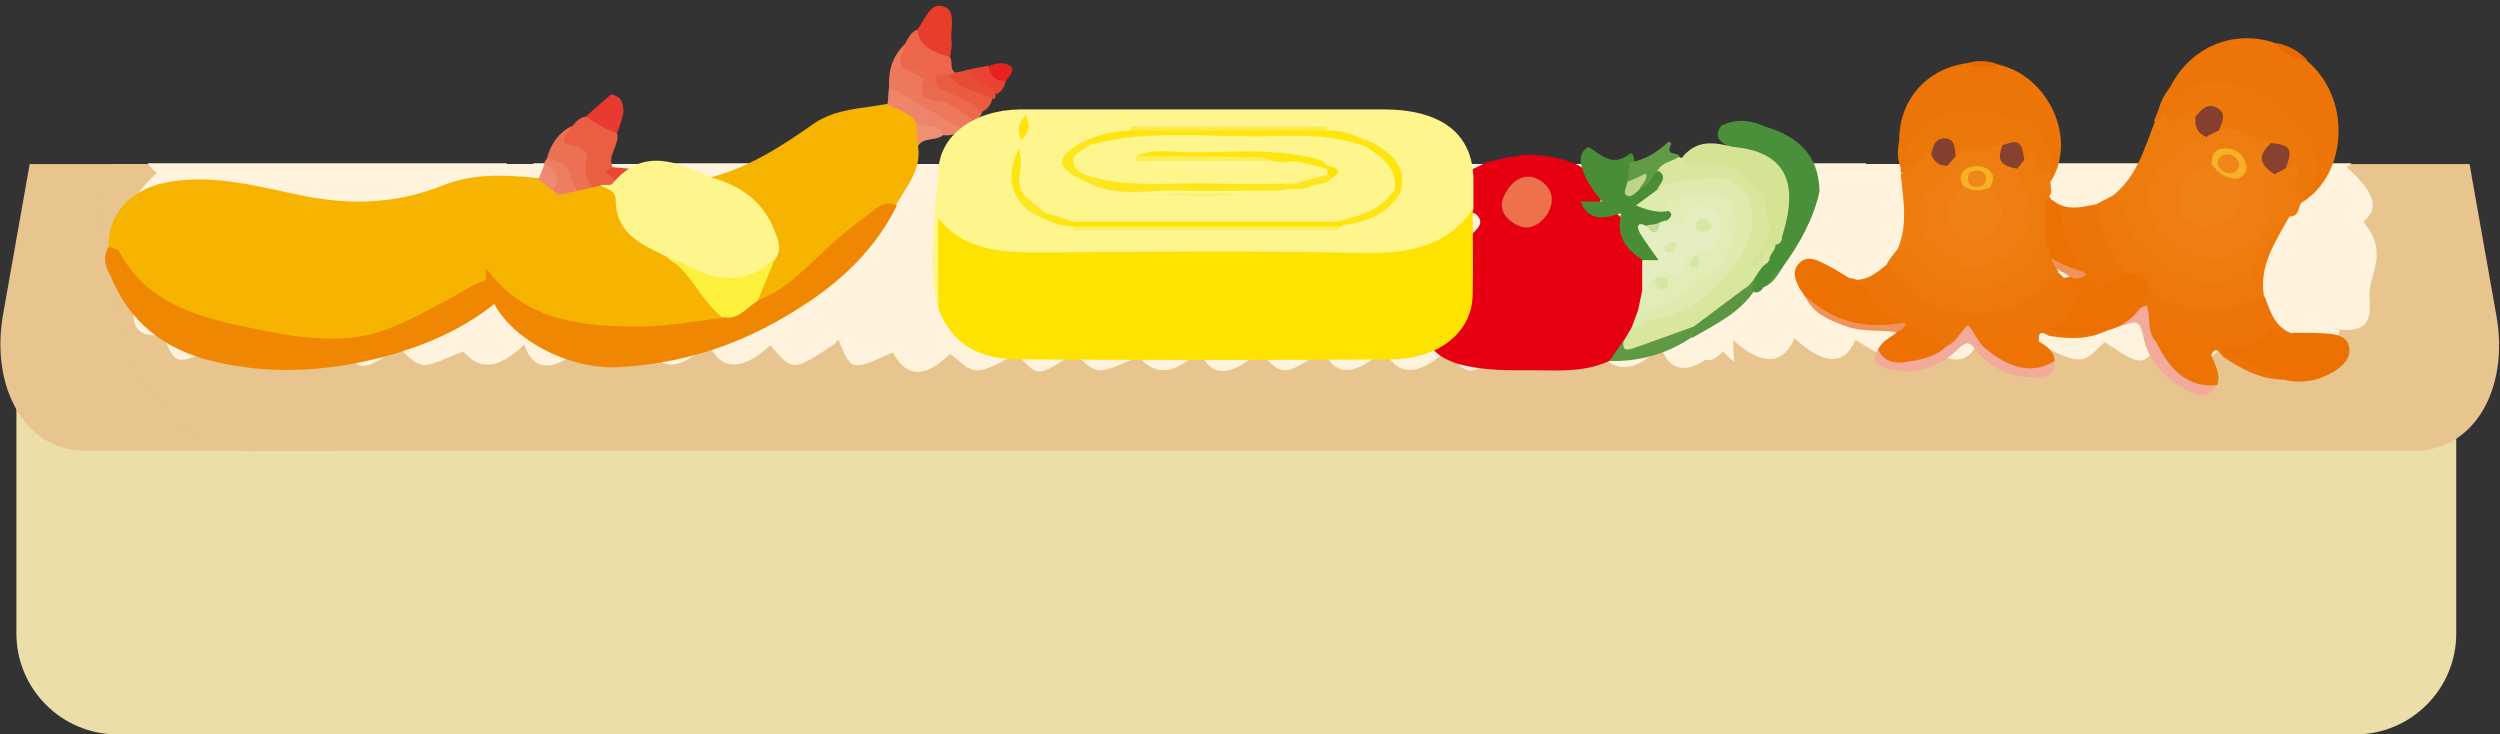 <?xml version="1.0" encoding="utf-8"?>
<!-- Generator: Adobe Illustrator 22.1.0, SVG Export Plug-In . SVG Version: 6.00 Build 0)  -->
<svg version="1.1" id="圖層_1" xmlns="http://www.w3.org/2000/svg" xmlns:xlink="http://www.w3.org/1999/xlink" x="0px" y="0px"
	 viewBox="0 0 320 94" style="enable-background:new 0 0 320 94;" xml:space="preserve">
<rect x="0" y="0" width="320" height="94" fill="#333333" stroke="none"/>
<style type="text/css">
	.st0{fill:#ECDEA8;}
	.st1{fill:#E8C48F;}
	.st2{fill:#FFF3DE;}
	.st3{fill:#E83A31;}
	.st4{fill:#F6B400;}
	.st5{fill:#F08702;}
	.st6{fill:#EA5E41;}
	.st7{fill:#EC7053;}
	.st8{fill:#EE7E61;}
	.st9{fill:#E94633;}
	.st10{fill:#EF8A70;}
	.st11{fill:#E72320;}
	.st12{fill:#ED7507;}
	.st13{fill:#EE7B0E;}
	.st14{fill:#ED780B;}
	.st15{fill:#EC7102;}
	.st16{fill:#F3AA9B;}
	.st17{fill:#ED7305;}
	.st18{fill:#ED7203;}
	.st19{fill:#F0925C;}
	.st20{fill:#EC6901;}
	.st21{fill:#ED780A;}
	.st22{fill:#EE7E11;}
	.st23{fill:#87412E;}
	.st24{fill:#863F2E;}
	.st25{fill:#EF8116;}
	.st26{fill:#F6B127;}
	.st27{fill:#EF8718;}
	.st28{fill:#F6B401;}
	.st29{fill:#FEF58D;}
	.st30{fill:#ED785B;}
	.st31{fill:#E83D2B;}
	.st32{fill:#EE8469;}
	.st33{fill:#EB664A;}
	.st34{fill:#EB6A4D;}
	.st35{fill:#EA5C40;}
	.st36{fill:#E84C32;}
	.st37{fill:#E84333;}
	.st38{fill:#EF9075;}
	.st39{fill:#E72020;}
	.st40{fill:#FDF13E;}
	.st41{fill:#5B9742;}
	.st42{fill:#609843;}
	.st43{fill:#E60012;}
	.st44{fill:#4A8F39;}
	.st45{fill:#DEEAAE;}
	.st46{fill:#4A8D37;}
	.st47{fill:#E2ECB7;}
	.st48{fill:#E5EEC0;}
	.st49{fill:#ED724C;}
	.st50{fill:#D9E69E;}
	.st51{fill:#D5E494;}
	.st52{fill:#D8E69E;}
	.st53{fill:#629B46;}
	.st54{fill:#BDD588;}
	.st55{fill:#C7DB9A;}
	.st56{fill:#D6E5A2;}
	.st57{fill:#D6E5A1;}
	.st58{fill:#D9E7A5;}
	.st59{fill:#DAE7A9;}
	.st60{fill:#FEE301;}
	.st61{fill:#FDE61C;}
	.st62{fill:#FEE50D;}
	.st63{fill:#FEF695;}
	.st64{fill:#FEEF61;}
	.st65{fill:#FEE50E;}
	.st66{fill:#FEF590;}
	.st67{fill:#FEF592;}
	.st68{fill:#FEEC45;}
	.st69{fill:#FEEE54;}
	.st70{fill:#FEE410;}
	.st71{fill:#FDE513;}
	.st72{fill:#FDE50D;}
	.st73{fill:#FDE30A;}
	.st74{fill:#FDE414;}
	.st75{fill:#FDE725;}
	.st76{fill:#FEE51C;}
	.st77{fill:#FDE200;}
</style>
<g>
	<path class="st0" d="M301.5,94H15C7.9,94,2.1,88.2,2.1,81.1v-31C2.1,43,7.9,37.3,15,37.3h286.6c7.1,0,12.8,5.8,12.8,12.8v31
		C314.4,88.2,308.6,94,301.5,94z"/>
	<g>
		<path class="st1" d="M44.5,21H3.8L0.4,40.2c-1.7,9.6,3,17.5,10.4,17.5h32.4C42.7,45.5,43.4,33.1,44.5,21z"/>
		<path class="st1" d="M316.1,21H14.5c-0.6,1.4-1.3,2.6-2.1,3.8l2.8,15.4c1.7,9.6,9.2,17.5,16.7,17.5h277.2
			c7.5,0,12.2-7.9,10.4-17.5L316.1,21z"/>
	</g>
</g>
<path class="st2" d="M106.5,26.9c0-2,0.2-4,0.9-6H82.5c-0.8,1-1.9,1.7-3.2,2c-1,0.3-2.2-0.7-2.7-1.5c-0.1-0.2-0.2-0.4-0.2-0.5h-8.1
	c-1.4,2-2.8,4.1-4.2,6.1c-1.6,2.3-3,3-4.1,0.9c1.6-2.3,3.3-4.7,4.9-7H18.9c0.3,0.4,0.7,0.9,1.2,1.2c-2.6,2.5-4.5,4.8-2.4,6.7
	c0.1,0.1,0.2,0.3,0.2,0.4c-3.3,4.1-0.5,6.4-0.8,9.6c-0.3,3.5,0.7,4.3,3.8,4.1c0.2-0.1,0.4-0.3,0.6-0.4l-0.6,0.5
	c1.6,3.8,1.6,3.8,6.9,1.4c1.3,2.5,3.4,4,7.3,0.2c1.2,0.8,2.1,2.1,3.5,2.1c1.4,0,3.4-1.3,5.1-2.1c2.6,3,2.6,3,7.3-0.1
	c1,0.8,1.8,2,3.2,2.2c1.2,0.1,3.1-1,5.1-1.7c1.6,1.8,3.8,3,7.8-0.9c1.2,3.6,3.9,3.5,7.6,0.2c3,3.2,3,3.2,8.2-0.1
	c1.3,2.8,3.5,3.8,7.8-0.2c1.4,3.2,4,3.8,7.9,0.2c2.9,3.4,2.9,3.4,8.4-0.3c0-2.7,0-5.4,0-8.2C106.9,32.8,106.5,29.9,106.5,26.9z
	 M43.6,32.7c-2.8-1-5.3-2.2-7.8-3.6c-0.5-0.3-0.3-1.4-0.4-2.1c0.9-0.3,2.2-1,2.7-0.8c3.1,1.2,6,2.7,10,4.5
	C45.8,31.9,44.2,32.9,43.6,32.7z M52.7,32.6c-1,0.1-2-2-1.6-3.2c0.4-1,2.9-2.8,4.1-3c1.2-0.2,1.9,1.4,3.6,2.7
	C56.1,30.8,54.2,32.4,52.7,32.6z M81.3,37.3c-3.5-1.6-6.8-3.1-10.2-4.6c0.1-0.4,0.2-0.8,0.3-1.1c1.2-0.4,2.8-1.3,3.7-1.1
	c2.6,0.7,5,1.7,7.3,2.7C84.4,34.1,83.5,35.5,81.3,37.3z M85.6,29c-1.1-0.2-2.1-2.1-1.6-3.1c0.5-1.1,3.3-3,4.2-2.9
	c1.3,0.2,1.8,1.9,3.2,3.6C88.7,27.7,86.7,29.2,85.6,29z"/>
<path class="st2" d="M193,27.5c0-2.2,0.3-4.4,1.1-6.5h-24.7c-0.7,1.3-2,2.2-3.6,2.6c-1,0.3-2.2-0.7-2.7-1.5
	c-0.2-0.4-0.3-0.8-0.2-1.1h-7.7c-1.5,2.2-3.1,4.5-4.6,6.7c-1.6,2.3-3,3-4.1,0.9c1.8-2.5,3.5-5.1,5.3-7.6h-46.6
	c0.2,0.7,0.7,1.3,1.4,1.8c-2.6,2.5-4.5,4.8-2.4,6.7c0.1,0.1,0.2,0.3,0.2,0.4c-3.3,4.1-0.5,6.4-0.8,9.6c-0.3,3.5,0.7,4.3,3.8,4.1
	c0.2-0.1,0.4-0.3,0.6-0.4c-0.2,0.2-0.4,0.3-0.6,0.5c1.6,3.8,1.6,3.8,6.9,1.4c1.3,2.5,3.4,4,7.3,0.2c1.2,0.8,2.1,2.1,3.5,2.1
	c1.4,0,3.4-1.3,5.1-2.1c2.6,3,2.6,3,7.3-0.1c1,0.8,1.8,2,3.2,2.2c1.2,0.1,3.1-1,5.1-1.7c1.6,1.8,3.8,3,7.8-0.9
	c1.2,3.6,3.9,3.5,7.6,0.2c3,3.2,3,3.2,8.2-0.1c1.3,2.8,3.5,3.8,7.8-0.2c1.4,3.2,4,3.8,7.9,0.2c2.9,3.4,2.9,3.4,8.4-0.3
	c0-2.7,0-5.4,0-8.2C193.5,33.4,193.1,30.5,193,27.5z M130.2,33.3c-2.8-1-5.3-2.2-7.8-3.6c-0.5-0.3-0.3-1.4-0.4-2.1
	c0.9-0.3,2.2-1,2.7-0.8c3.1,1.2,6,2.7,10,4.5C132.3,32.5,130.8,33.5,130.2,33.3z M139.3,33.1c-1,0.1-2-2-1.6-3.2
	c0.4-1,2.9-2.8,4.1-3c1.2-0.2,1.9,1.4,3.6,2.7C142.6,31.4,140.7,33,139.3,33.1z M167.8,37.9c-3.5-1.6-6.8-3.1-10.2-4.6
	c0.1-0.4,0.2-0.8,0.3-1.1c1.2-0.4,2.8-1.3,3.7-1.1c2.6,0.7,5,1.7,7.3,2.7C171,34.7,170.1,36.1,167.8,37.9z M172.2,29.6
	c-1.1-0.2-2.1-2.1-1.6-3.1c0.5-1.1,3.3-3,4.2-2.9c1.3,0.2,1.8,1.9,3.2,3.6C175.2,28.3,173.2,29.8,172.2,29.6z"/>
<path class="st2" d="M302.6,28.5c-0.1-0.1,0.1-0.3,0.2-0.4c2.1-1.9,0.3-4.2-2.4-6.7c0.2-0.2,0.4-0.3,0.6-0.5h-44.8
	c1.5,2.1,2.9,4.2,4.4,6.3c-1.1,2.2-2.5,1.4-4.1-0.9c-1.3-1.8-2.5-3.6-3.7-5.4h-8.9c-0.5,0.8-1.6,1.6-2.6,1.3c-1-0.2-1.8-0.7-2.5-1.3
	h-25.4c0.5,1.7,0.7,3.5,0.7,5.2c0,3-0.5,5.9-0.7,8.9c0,2.7,0,5.4,0,8.2c5.5,3.8,5.5,3.8,8.4,0.3c4,3.6,6.5,3,7.9-0.2
	c4.4,4,6.6,3,7.8,0.2c5.2,3.2,5.2,3.2,8.2,0.1c3.7,3.2,6.4,3.3,7.6-0.2c3.9,3.9,6.1,2.6,7.8,0.9c2,0.7,3.8,1.8,5.1,1.7
	c1.4-0.1,2.2-1.4,3.2-2.2c4.7,3.1,4.7,3.1,7.3,0.1c1.8,0.8,3.7,2.1,5.1,2.1c1.4,0,2.2-1.3,3.5-2.1c4,3.8,6,2.3,7.3-0.2
	c5.4,2.5,5.4,2.5,6.9-1.4l-0.6-0.5c0.2,0.1,0.4,0.3,0.6,0.4c3.1,0.2,4.1-0.7,3.8-4.1C303.1,35,305.9,32.6,302.6,28.5z M234.9,28.2
	c-1,0.2-3-1.2-5.8-2.5c1.4-1.7,1.9-3.4,3.2-3.6c0.9-0.1,3.7,1.8,4.2,2.9C237,26.2,236,28,234.9,28.2z M239.3,36.5
	c-2.2-1.7-3.1-3.2-1.1-4.1c2.3-1.1,4.7-2.1,7.3-2.7c0.9-0.2,2.4,0.7,3.7,1.1c0.1,0.4,0.2,0.8,0.3,1.1
	C246.1,33.5,242.8,35,239.3,36.5z M267.8,31.8c-1.4-0.1-3.3-1.8-6.1-3.4c1.6-1.4,2.4-2.9,3.6-2.7c1.2,0.2,3.8,2,4.1,3
	C269.8,29.8,268.8,31.9,267.8,31.8z M284.7,28.4c-2.5,1.3-5,2.6-7.8,3.6c-0.6,0.2-2.1-0.9-4.5-1.9c4.1-1.9,7-3.3,10-4.5
	c0.5-0.2,1.8,0.5,2.7,0.8C285,27.1,285.2,28.2,284.7,28.4z"/>
<path class="st2" d="M221.9,21.6c-0.1-0.2-0.2-0.5-0.2-0.7h-8c-1.4,2.1-2.9,4.2-4.3,6.3c-1.6,2.3-3,3-4.1,0.9c1.7-2.4,3.3-4.8,5-7.1
	h-20c-0.4,2.7-0.8,5.3-1.2,8c1.3,0.6,2.8,1.3,4.4,2.1c-2.4,1-3.9,2.1-4.5,1.9c-0.1,0-0.3-0.1-0.4-0.2c-0.6,4.4-1.3,8.9-1.9,13.3
	c0.8-0.4,1.7-0.9,2.5-1.2c2.6,3,2.6,3,7.3-0.1c1,0.8,1.8,2,3.2,2.2c1.2,0.1,3.1-1,5.1-1.7c1.6,1.8,3.8,3,7.8-0.9
	c1.2,3.6,3.9,3.5,7.6,0.2c0.7,0.8,1.3,1.4,1.8,1.7c-0.4-3.7,0.1-7,1.2-10.4c-2.2-1-4.4-2-6.6-3c0.1-0.4,0.2-0.8,0.3-1.1
	c1.2-0.4,2.8-1.3,3.7-1.1c1.3,0.3,2.6,0.8,3.9,1.3c0.3-1,0.8-2.2,0.9-2.7c0.1-0.6,0.3-1.3,0.4-1.9c0.1-1.5,0.3-3.1,0.4-4.6
	c-0.4,0.2-0.9,0.4-1.3,0.5C223.5,23.4,222.3,22.5,221.9,21.6z M198,32.7c-1,0.1-2-2-1.6-3.2c0.4-1,2.9-2.8,4.1-3
	c1.2-0.2,1.9,1.4,3.6,2.7C201.4,30.9,199.4,32.6,198,32.7z"/>
<path class="st2" d="M35.4,21v7.3c0,5.2,4.2,9.4,9.4,9.4h231c5.2,0,9.4-4.2,9.4-9.4V21H35.4z"/>
<g>
	<g>
		<path class="st3" d="M79,17c-2.5,1.3-3.1-0.6-3.9-2.2c1-0.9,2.1-1.8,3.1-2.7c1.4,0.2,1.6,1.2,1.6,2.3C79.6,15.3,79.3,16.2,79,17z"
			/>
		<g>
			<path class="st4" d="M71.3,29.1c-0.3,3.1-2.8,4.7-4.6,6.6c-4.9,1.1-9.3,3.6-13.6,6c-3.8,2.2-8,2.8-12.1,2.5
				c-7.5-0.5-14.9-2-21.5-5.9c-2.7-1.6-4.2-4.2-5.6-6.8c-0.1-4,2.7-7,6.7-8c6.2-1.4,12.1,0.3,17.9,1.5c6.3,1.3,12.2,1.1,18-1.2
				c4.2-1.7,8.3-1.4,12.5-1c0.8-0.2,1.4,0.1,2,0.6c0.3,0.2,0.5,0.5,0.8,0.8C72.9,26,72.4,27.6,71.3,29.1z"/>
			<path class="st5" d="M13.9,31.6c0.4,0.2,1.1,0.2,1.3,0.5c3.7,7,10.6,8.6,17.5,10c3.7,0.8,7.4,1.4,11.3,1.2
				c4.7-0.2,8.5-2.4,12.5-4.5c3.2-1.6,6.2-4.3,10.3-3.2c-4.8,5.3-11,8.3-17.8,10.1c-7.3,1.9-14.6,2.3-21.9,0.5
				c-6.1-1.5-10.6-5-13-11C13.5,34.2,13.1,32.9,13.9,31.6z"/>
			<path class="st6" d="M82.2,25.9c-0.5,0.7-1,1.2-1.9,1.3c-3.1-0.8-5.9-2.1-6.2-5.8C74,20.6,73.6,20,73,19.7
				c-2.9-1.4-1-2.4,0.2-3.5c0.5-0.6,1-1.2,1.9-1.3c1.1,1,2.5,1.6,3.9,2.2c0.3,1.5-1.3,2.8-0.6,4.3C79.2,23.2,82.2,23.3,82.2,25.9z"
				/>
			<path class="st7" d="M73.2,16.1c-0.5,1-2.3,2.3,0.6,2.6c0.5,0.1,1.5,1.1,1.4,1.4c-1.3,4.5,3.2,4.8,5,7.1c-0.5,0.7-1.2,0.9-2,1.1
				c-4.1-1.3-5.7-5.1-8.2-8C70.5,18.4,71.5,17,73.2,16.1z"/>
			<path class="st8" d="M70.1,20.3c1.4,0.3,2.6,0.6,3,2.5c0.6,2.7,4.1,3,5.2,5.5c-0.6,0.4-1.2,0.6-1.9,0.4c-2-0.9-3.4-2.6-5.1-3.9
				c-0.2-0.2-0.4-0.3-0.6-0.5c0-1.2-0.9-2.2-1-3.4C69.7,20.6,69.9,20.4,70.1,20.3z"/>
			<path class="st9" d="M82.2,25.9c-1.4-1.1-2.7-2.3-4.1-3.4c-1-0.7,0-0.8,0.3-1.1c1.4,0.1,2.9,0.3,4.3,0.4c0.6,0.8,1.8,1,1.8,2.2
				C83.9,24.9,83.2,25.5,82.2,25.9z"/>
			<path class="st10" d="M71.3,24.7c2.4,0.3,3.9,1.9,5.1,3.9c-1.6,0.8-3.5-0.7-5.1,0.5C71.6,27.7,72.1,26.2,71.3,24.7z"/>
			<path class="st10" d="M69.7,20.9c1.2,0.9,2.5,1.7,1,3.4c-0.6-0.4-1.2-0.9-1.8-1.3C69.2,22.3,69.5,21.6,69.7,20.9z"/>
			<path class="st11" d="M84.5,24c-0.7-0.7-1.8-1-1.8-2.2c1.1,0,2.5-0.5,3.2,0.5C86.3,23.1,85,23.5,84.5,24z"/>
		</g>
	</g>
	<g>
		<path class="st12" d="M292.4,48.6c-3,0-5.4-1.3-7.8-2.9c-0.3-0.2-1-1.8-1.6-0.1c-1.4,0.1-1-1.8-2.3-2c-1.7-0.3-3.3-0.8-4.8,0.3
			c-1.5-0.9-1.1-2.5-1.4-3.9c-1.3,0-2.4,1.4-3.9,0.8c-1.9-1.3-2-3.9-3.8-5.3c-0.2-0.2-0.3-0.3-0.4-0.5c-2.1-1.6-2.6-4.2-3-6.5
			c-0.2-1-1-1.9-0.7-2.9c1.8,1.5,3.8,0.9,5.8,0.5c0.6,0.2,0.7,0.8,0.8,1.4c1.8,8.6,9,13.2,18.6,10.8c0.7-0.2,1.3-0.7,2-0.3
			c0.7,1.9,1.3,3.9,3.5,4.7c-2.2,0.3-4,1.5-6,2.3c-1.4,0.6-2.4-0.1-3.4-0.8c2.1,1,4.3,2,6.4,2.9C291.2,47.5,292.1,47.6,292.4,48.6z"
			/>
		<path class="st12" d="M277.8,11.1c2.6-5.1,8.1-7.4,13.4-5.6c1.3,0.8,2.7,1.6,4.1,2.3c5.7,4.7,5.3,14.6-0.8,18.2
			c-0.2-0.5-0.1-1,0.1-1.5c0.8-1.5,1.7-2.9,0.8-4.7c-0.2-0.5-0.1-1.1,0.3-1.5c0.1-0.1,0.5-0.1,0.2-0.2c-2.2-1.1-3.7-3-5.7-4.5
			c-3.2-2.4-6.7-2.9-10.5-1.6c-1.4,0.5-1.7,1.8-2.4,2.8c-0.4,0.4-0.8,1.1-1.6,0.7c0.1-0.2,0.2-0.5,0.3-0.7
			C276.4,13.4,277.6,12.5,277.8,11.1z"/>
		<path class="st13" d="M295.3,24.6c-0.2,0.4-0.5,0.9-0.7,1.3c-0.5,0.6-0.2,1.8-1.5,1.8c-1.9,2.1-3.1,4.7-3.9,7.4
			c-0.2,0.6-0.4,0.9-0.8,1c-2.3,0.4-4.5,1.2-6.8,0.9c-5.1-0.8-8.1-4.1-9.9-8.7c-0.4-1.1-1-2.1-1.2-3.3c3.1-2.5,4-6.1,5.4-9.6
			c0.6,0,0.8-0.6,1.1-1c0.9,0.4,1.8,0.3,2.6-0.3c1-0.7,1.6-0.4,1.8,0.8c0.1,1,0.9,1.7,1,2.7c-0.5,1-1.6,1-2.4,1.3
			c-3.7,1.4-5.2,4.7-3.8,8.4c2.1,5.5,7.9,6.9,12.2,3.1c1.2-1,1.7-2.4,1.7-4.1c0-1.4-0.3-2.9,0.6-4.2c0.4-0.5,1.1-0.8,1.7-1.1
			c1.8-0.7,2.2-0.5,2.2,1.3C294.7,23.2,294.3,24.1,295.3,24.6z"/>
		<path class="st14" d="M270.5,25c1.1,0.8,1.4,1.9,1.7,3.3c1.2,5.2,7.3,8.8,12.6,7.8c0.6-0.1,1.3-0.2,1.8-0.4c0.6-0.3,2.9,1,1.5-1.4
			c2.5-1.6,2.4-5,4.9-6.5c-1.8,3.2-3.9,6.3-3.2,10.2c-4.4,1.8-8.7,2.2-13.1,0.2c-5.2-2.4-7.6-6.7-8.3-12.1
			C269.1,25.7,269.8,25.4,270.5,25z"/>
		<path class="st15" d="M262.6,25.6c1.8,1.1,1.1,3.1,1.7,4.6c0.6,1.7,1.2,3.3,2.5,4.7c-4.8-0.1-9.9-4.7-10.9-9.8
			c-0.1-0.4-0.2-0.8-0.2-1.2c0-1.4,0.1-2.9,1.5-3.4c1.5-0.6,2.5,0.7,3.3,1.8C261.2,23.3,261.9,24.5,262.6,25.6z"/>
		<path class="st15" d="M292.4,48.6c-3.1-1.3-6.2-2.6-8.9-4.8c2.7,1.7,4.9,0.5,6.9-1.3c1.1-1.1,2,0.6,3.1,0.1c1.5,0,3,0,4.5,0.1
			c1.2,0.1,2.5,0.4,2.7,1.8c0.2,1.3-0.7,2.2-1.7,2.9C296.9,48.7,294.7,49.2,292.4,48.6z"/>
		<path class="st16" d="M270.8,40.5c1.5,0.1,2.6-1,4-1.4c0.5,1.5,0,3.3,1.1,4.6c0.2,0.1,0.5,0.1,0.6,0.3c1.8,2.6,4,4.6,7.2,5.2
			c-0.8,1.5-1.7,1.8-3.5,0.9c-3-1.5-5.3-3.9-5.9-7.2c-0.4-1.9-0.9-1.8-2.4-1.3c-3.5,1.1-6.9,0.6-9.8-1.7c-1.1-0.9-2.2-2.2-0.2-3.4
			C263.8,40.3,267.6,39.8,270.8,40.5z"/>
		<path class="st17" d="M283.8,49.3c-3.4,0.3-5.8-1.4-7.8-5.5c0.8-0.4,0.9-2.3,2-1.4c1.4,1.1,4.1-0.6,4.4,2.3c0,0.3,0.4,0.6,0.7,0.9
			C283.5,46.7,284.3,47.9,283.8,49.3z"/>
		<path class="st18" d="M270.8,40.5c-2.3,0.7-4.6,0-6.7-0.8c-1.4-0.5-2.4-1.6-2.3-3.3c0.9-0.7,2.1-0.7,3.2-1c0.6-0.4,1.3-0.4,2-0.4
			C269.1,36.4,269.1,39,270.8,40.5z"/>
		<path class="st19" d="M267.1,35.1c-0.6,0.5-1.2,0.7-2,0.4c-1.9-1.3-4.2-2-5.9-3.8c-1.8-1.9-3.6-3.8-3.4-6.7
			c1.9,5.2,5.7,8.3,10.9,9.8C266.8,34.9,266.9,35,267.1,35.1z"/>
		<path class="st20" d="M295.4,7.8c-1.7-0.2-3.1-0.9-4.1-2.3C292.9,5.8,294.3,6.5,295.4,7.8z"/>
		<path class="st21" d="M277.8,11.1c0.2,1.5-1,2.5-1.6,3.7C276.3,13.3,277,12.2,277.8,11.1z"/>
		<path class="st21" d="M295.3,24.6c-1.8,0.1-1.6-1-1.2-2.1c0.2-0.6-0.1-1-0.2-1.5c-0.4,0.2-0.8,0.4-1.2,0.5
			c-0.2-1.3-0.3-2.8-2.2-2.8c-2.2-0.6-4.3-1.8-6.6-2c-0.1-0.3-0.1-0.6-0.1-0.9c0.1-1.6-0.5-2.1-1.9-1.1c-0.3,0.2-0.6,0.3-0.9,0.2
			c-0.1-0.9-0.3-0.8-1.1-0.4c-0.8,0.5-2.1,1.9-2.9-0.2c1.9-3.4,4.6-4,8.7-3.5c4.8,0.6,7,4.5,10.5,6.7
			C295.8,19.9,297.6,22.5,295.3,24.6z"/>
		<path class="st22" d="M284,16.7c1.6-0.7,3,0.1,4.4,0.8c0.8,0.4,1.6,0.6,2.4,0.9c-0.6,1.4-0.5,2.7,0.4,4c-0.7,1-0.6,2.1-0.5,3.2
			c0.1,4.7-3.8,8.2-8.6,7.5c-4.1-0.5-6.8-3.5-7.1-7.8c-0.2-2.6,2.2-6.8,6-7.2c0.5-0.1,1-0.4,1.5-0.6C282.6,16.5,283.2,16.5,284,16.7
			z"/>
		<path class="st23" d="M291.1,22.3c-2-1.4-2.1-2.4-0.4-4c2.5,0.3,2.8,0.7,1.9,3.2C292.2,21.8,291.7,22,291.1,22.3z"/>
		<path class="st24" d="M284,16.7c-0.5,0.3-1.1,0.5-1.6,0.8c-1.1-0.4-1.5-1.3-1.4-2.5c0.7-0.9,1.5-1.9,2.8-1.2
			C285.1,14.6,284.4,15.7,284,16.7z"/>
		<path class="st25" d="M286.4,22.9c0.8,2.4,0.8,4.5-2.1,5.6c-1.8,0.7-4.1,0.5-4.8-0.8c-1.1-2.2-0.4-5,1.5-5.9
			c0.6-0.3,1.3-0.5,2-0.8C284.3,21.4,285.5,22.1,286.4,22.9z"/>
		<path class="st26" d="M286.4,22.9c-1.4,0-2.5-0.7-3.3-1.9c0-1.1,0.3-1.9,1.5-2c1.2-0.1,2.2,0.4,2.7,1.5
			C287.9,21.7,287.4,22.4,286.4,22.9z"/>
		<path class="st27" d="M285.8,19.9c0.7,0.5,1.1,1.1,0.6,1.8c-0.4,0.6-1.1,0.6-1.7,0.3c-0.7-0.4-1.1-1-0.6-1.8
			C284.6,19.6,285.3,19.7,285.8,19.9z"/>
	</g>
	<g>
		<path class="st12" d="M269.7,42.3c-2.4,1.2-4.9,1.1-7.4,0.7c-0.3-0.1-1.5-1.1-1.3,0.6c-1.1,0.6-1.5-1-2.6-0.7
			c-1.4,0.5-2.9,0.7-3.7,2.2c-1.5-0.1-1.8-1.6-2.7-2.6c-1,0.6-1.4,2.1-2.8,2.2c-2-0.3-3.2-2.3-5.2-2.7c-0.2-0.1-0.4-0.1-0.6-0.2
			c-2.4-0.5-3.7-2.3-5-4c-0.5-0.7-1.5-1.1-1.7-2.1c2.1,0.5,3.5-0.8,4.9-1.9c0.6-0.1,0.9,0.4,1.2,0.8c4.8,6.2,12.5,7,19.2,1.3
			c0.5-0.4,0.8-1.1,1.5-1c1.3,1.3,2.6,2.6,4.7,2.4c-1.6,1.1-2.6,2.8-3.9,4.2c-0.9,1-1.9,0.9-3.1,0.7c2.1,0,4.2-0.1,6.3-0.2
			C268.3,41.8,269.1,41.5,269.7,42.3z"/>
		<path class="st12" d="M243.1,17.9c0-5.1,3.5-9.1,8.6-9.8c1.4,0.1,2.8,0.2,4.2,0.2c6.4,1.5,10,9.6,6.6,14.9
			c-0.4-0.3-0.5-0.8-0.5-1.2c0.1-1.5,0.2-3-1.2-4.1c-0.4-0.3-0.5-0.8-0.4-1.4c0-0.1,0.4-0.2,0-0.3c-2.2,0-4.2-1-6.3-1.4
			c-3.5-0.7-6.5,0.4-9,2.9c-0.9,0.9-0.6,2.1-0.8,3.2c-0.2,0.5-0.2,1.2-1,1.2c0-0.2,0-0.4,0-0.7C242.9,20.3,243.5,19.1,243.1,17.9z"
			/>
		<path class="st13" d="M262.5,21.8c0,0.5,0,0.9,0,1.4c-0.2,0.7,0.5,1.6-0.5,2.1c-0.7,2.5-0.7,5-0.2,7.5c0.1,0.5,0,0.8-0.3,1.1
			c-1.7,1.2-3.2,2.8-5.1,3.4c-4.4,1.4-8.1-0.1-11.3-3c-0.8-0.7-1.6-1.3-2.3-2.2c1.5-3.2,0.8-6.5,0.5-9.8c0.5-0.3,0.4-0.8,0.5-1.2
			c0.9,0,1.6-0.5,2-1.3c0.5-0.9,1.1-1,1.7-0.1c0.5,0.8,1.4,1,1.9,1.7c0,1-0.9,1.4-1.4,2c-2.4,2.6-2.3,5.9,0.3,8.3
			c3.8,3.6,9.1,2.4,11-2.4c0.5-1.3,0.4-2.6-0.3-3.9c-0.6-1.1-1.3-2.2-1.1-3.6c0.1-0.6,0.6-1.1,0.9-1.5c1.2-1.3,1.6-1.3,2.3,0.1
			C261.4,20.9,261.5,21.8,262.5,21.8z"/>
		<path class="st14" d="M242.8,32c1.2,0.2,1.9,1,2.7,2c3.1,3.7,9.3,4.2,13.2,1.3c0.4-0.3,1-0.6,1.3-1.1c0.3-0.5,2.7-0.3,0.7-1.7
			c1.4-2.2-0.1-5,1.3-7.2c-0.2,3.3-0.6,6.6,1.5,9.5c-2.8,3.2-6.1,5.3-10.5,5.4c-5.1,0.1-8.7-2.4-11.5-6.4
			C241.9,33.1,242.4,32.5,242.8,32z"/>
		<path class="st15" d="M236.7,35.6c1.9,0.1,2.1,2,3.1,3c1.2,1.1,2.3,2.2,3.8,2.8c-3.9,1.8-9.8,0.2-12.6-3.5
			c-0.2-0.3-0.4-0.6-0.6-0.9c-0.6-1.1-1.1-2.3-0.1-3.3c1-1.1,2.3-0.4,3.3,0.1C234.6,34.3,235.6,34.9,236.7,35.6z"/>
		<path class="st15" d="M269.7,42.3c-3,0.2-6,0.4-9.1-0.3c2.9,0.3,4.2-1.5,5-3.8c0.5-1.3,1.9-0.3,2.5-1.1c1.2-0.6,2.4-1.2,3.7-1.7
			c1-0.4,2.2-0.7,2.9,0.4c0.7,1,0.3,2.1-0.3,3C273.3,40.5,271.8,41.8,269.7,42.3z"/>
		<path class="st16" d="M249.2,44.3c1.2-0.5,1.7-1.8,2.7-2.7c1,1,1.3,2.6,2.7,3.3c0.2,0,0.4-0.1,0.6,0c2.5,1.4,5,2.1,7.8,1.3
			c0,1.5-0.7,2.1-2.4,2.1c-3,0-5.8-1-7.6-3.4c-1-1.4-1.4-1.1-2.5-0.1c-2.4,2.3-5.3,3.2-8.6,2.5c-1.2-0.3-2.6-0.9-1.5-2.6
			C243.4,46.9,246.3,45,249.2,44.3z"/>
		<path class="st17" d="M263,46.2c-2.6,1.6-5.3,1.2-8.5-1.3c0.5-0.6-0.2-2.2,1-1.9c1.5,0.3,3-2.1,4.4,0.1c0.2,0.2,0.6,0.3,0.9,0.5
			C261.8,44.2,262.9,44.8,263,46.2z"/>
		<path class="st18" d="M249.2,44.3c-1.6,1.5-3.6,1.8-5.7,2.1c-1.3,0.1-2.5-0.3-3.1-1.7c0.5-1,1.4-1.4,2.2-2
			c0.3-0.5,0.9-0.8,1.4-1.1C246.1,41.7,247.2,43.8,249.2,44.3z"/>
		<path class="st19" d="M244,41.4c-0.3,0.6-0.7,1-1.4,1.1c-2.1-0.3-4.2,0-6.2-0.7c-2.2-0.8-4.4-1.6-5.4-4c3.6,3.4,7.8,4.4,12.6,3.5
			C243.7,41.4,243.9,41.4,244,41.4z"/>
		<path class="st20" d="M255.9,8.3c-1.4,0.5-2.9,0.5-4.2-0.2C253.1,7.7,254.5,7.7,255.9,8.3z"/>
		<path class="st21" d="M243.1,17.9c0.7,1.2,0.1,2.4,0.2,3.6C242.8,20.3,242.9,19.1,243.1,17.9z"/>
		<path class="st21" d="M262.5,21.8c-1.4,0.8-1.7-0.1-1.8-1.2c-0.1-0.6-0.5-0.8-0.8-1.1c-0.2,0.3-0.5,0.6-0.7,0.9
			c-0.7-1-1.3-2.1-2.9-1.4c-2,0.4-4.1,0.2-6.1,1c-0.2-0.2-0.4-0.4-0.5-0.7c-0.6-1.3-1.2-1.5-2-0.1c-0.1,0.2-0.3,0.4-0.6,0.6
			c-0.5-0.6-0.6-0.5-1,0.1c-0.5,0.7-1,2.3-2.4,1c0.2-3.5,2.1-5,5.6-6.3c4.1-1.4,7.4,0.9,11.1,1.2C261,17.9,263.5,19.3,262.5,21.8z"
			/>
		<path class="st22" d="M250.3,20c1-1.2,2.4-1.1,3.8-1.1c0.8,0,1.5-0.2,2.3-0.3c0.1,1.4,0.7,2.4,1.9,3c-0.1,1.1,0.4,1.9,0.8,2.8
			c1.9,3.7,0.2,8.1-3.9,9.5c-3.5,1.2-6.8-0.1-8.8-3.4c-1.2-2-0.9-6.3,1.9-8.2c0.4-0.3,0.7-0.7,1-1.1C249.1,20.4,249.6,20.1,250.3,20
			z"/>
		<path class="st23" d="M258.2,21.6c-2.2-0.4-2.6-1.1-1.9-3c2.1-0.8,2.5-0.5,2.8,1.8C258.9,20.8,258.5,21.2,258.2,21.6z"/>
		<path class="st24" d="M250.3,20c-0.3,0.4-0.7,0.8-1,1.2c-1.1,0.1-1.7-0.5-2.1-1.4c0.2-1,0.4-2.1,1.8-2.1
			C250.3,17.8,250.2,19,250.3,20z"/>
		<path class="st25" d="M254.7,24c1.6,1.6,2.4,3.2,0.5,5.3c-1.2,1.3-3.1,2-4.1,1.2c-1.8-1.4-2.3-3.9-1.1-5.3
			c0.4-0.5,0.9-0.9,1.3-1.4C252.4,23.6,253.6,23.7,254.7,24z"/>
		<path class="st26" d="M254.7,24c-1.2,0.5-2.3,0.5-3.4-0.2c-0.5-0.8-0.5-1.6,0.4-2.2c0.9-0.5,1.9-0.5,2.8,0.1
			C255.4,22.4,255.2,23.2,254.7,24z"/>
		<path class="st27" d="M253,21.8c0.8,0.1,1.3,0.4,1.2,1.2c-0.1,0.7-0.6,0.9-1.2,0.9c-0.7,0-1.2-0.4-1.1-1.2
			C251.9,22,252.5,21.9,253,21.8z"/>
	</g>
	<g>
		<path class="st4" d="M62.1,34.2c0.3-5.5,4.1-7.7,8.7-9c1.9-0.6,3.9-0.9,5.9-1.4c1.4,0,2.4,0.5,2.7,1.8c0.8,3.4,3.3,5.1,6.1,6.6
			c3.2,2,5.4,4.8,7,8.1c-0.1,0.7-0.6,1.1-1.2,1.2c-7.5,1.1-14.9,2-22.2-0.7C65.9,39.5,63.1,37.8,62.1,34.2z"/>
		<path class="st28" d="M91,22.7c4.9-1.3,9.1-4,13.2-6.9c2.8-1.9,6.2-1.9,9.4-2.5c1.8-0.6,3,0.3,4,1.6c0.9,1.3,0.1,2.5-0.1,3.8
			c0.5,3-1.5,5.2-2.8,7.5c-5.1,2.4-8.4,6.8-12.7,10.2c-1,0.8-2,1.7-3.2,2.2c-0.8,0.3-1.7,0.5-2-0.7c-0.1-1.8,0.9-3.2,1.4-4.8
			c0.9-3.9-1.4-6.1-4.2-8.1C92.9,24.3,91.5,24.1,91,22.7z"/>
		<path class="st5" d="M97.1,38.4c3.5-1.3,5.9-4,8.6-6.5c2-1.9,4.2-3.5,6.4-5.2c0.8-0.6,1.7-0.9,2.7-0.4
			c-3.2,6.5-8.5,10.9-14.6,14.4c-6.5,3.8-13.5,5.9-21.1,6.3c-7.4,0.4-17.4-5.3-16.9-12.7c4.9,6.8,12.3,7.5,19.7,7.5
			c3.5,0,7-0.7,10.5-1.1C93.9,39.8,95,38.1,97.1,38.4z"/>
		<path class="st29" d="M91,22.7c3.7,1,6.6,3,8.1,6.7c0.5,1.3,1,2.4,0.2,3.7c-3.7,4.3-5.9,4.7-10.6,1.8c-1.1-0.7-2.4-1-3.3-2
			c-3.2-1.6-6.6-2.9-6.6-7.4c0-1.2-1.2-1.3-2-1.8c0.6-0.1,1.4,0.1,1.6-0.2C82.3,18.8,86.6,20.7,91,22.7z"/>
		<path class="st30" d="M124.5,15.5c-0.4,0.3-0.9,0.6-1.3,1c-3.7-0.7-6.8-2.6-9.4-5.4c-0.1-2.2,0.5-4.1,2.2-5.6
			c0.7,0.7,0.3,1.8,1,2.6C118.4,11.6,122.9,12,124.5,15.5z"/>
		<path class="st31" d="M117.4,3.8c1-1.2,1.6-3.5,3.3-3c1.8,0.5,0.9,2.9,1.1,4.4c0.1,0.7-0.1,1.4-0.2,2.1c0.1,0.3,0.1,0.9-0.1,1
			C119.6,8.8,117,6,117.4,3.8z"/>
		<path class="st32" d="M113.8,11.1c3.1,1.8,6.2,3.6,9.4,5.4c-0.7,0.7-1.5,0.9-2.5,0.8c-1.1-0.6-2.7-0.2-3.4-1.6
			c-0.9-1.3-2.4-1.7-3.7-2.3C113.7,12.6,113.7,11.8,113.8,11.1z"/>
		<path class="st33" d="M117.4,3.8c0.4,2.4,2.3,2.9,4.2,3.5c0.4,0.6-0.1,1.6,0.7,2c-0.1,0.6-0.6,0.8-1.1,0.9c-0.7,0.1-1.4,0.1-2-0.2
			c-1.2-0.7-2.2-1.5-3.7-1.3c-0.7-1.2,0.3-2.1,0.4-3.2C116.3,4.8,116.6,4.1,117.4,3.8z"/>
		<path class="st34" d="M115.6,8.7c1.7-0.7,2.8,0.7,4.3,1c0.9,1.1,2.2,1.3,3.4,1.9c1.2,0.6,2.4,1.1,2.4,2.8c-0.2,0.6-0.6,1-1.2,1.1
			c-0.8-1.1-2.1-1.4-3.1-2.2c-1.2-0.8-4.5,0.2-3.1-3.2C118.2,10,116.5,9.2,115.6,8.7z"/>
		<path class="st35" d="M125.6,14.4c-0.9-1.3-2.5-1.7-3.8-2.4c-1-0.5-2.4-0.6-2-2.4c0.5,0,1.1,0,1.6-0.1c2,0.9,4.5,0.7,5.6,3.1
			C126.9,13.5,126.3,14,125.6,14.4z"/>
		<path class="st36" d="M127.1,12.7c-1.8-1.1-4.3-1-5.6-3.1c0.3-0.1,0.6-0.2,0.8-0.3c0.5-0.1,1.1-0.2,1.6-0.4
			c1.4,0.9,3.5,0.8,3.5,3.2C127.5,12.4,127.4,12.6,127.1,12.7z"/>
		<path class="st37" d="M127.5,12.1c-0.7-1.5-3-1.4-3.5-3.2c0.8-0.2,1.7-0.3,2.5-0.5c0.9,0.5,1.7,0.9,2.3,1.8
			C128.6,11,128.3,11.7,127.5,12.1z"/>
		<path class="st38" d="M117.3,15.7c0.9,1,3-0.4,3.4,1.6c-0.9,0.8-2.5,0.2-3.2,1.4C117.4,17.7,117.4,16.7,117.3,15.7z"/>
		<path class="st39" d="M128.8,10.3c-1.4,0.2-2-0.6-2.3-1.8c1-0.5,2.1-0.6,2.9,0C129.9,8.8,129.3,9.7,128.8,10.3z"/>
		<path class="st40" d="M85.3,32.9c0.8,0.3,1.6,0.5,2.3,0.9c4.1,2.3,8,2.7,11.6-0.7c-0.7,1.8-1.5,3.6-2.2,5.4
			c-1.5,0.9-2.6,2.7-4.7,2C89.6,38.3,88.4,34.7,85.3,32.9z"/>
	</g>
	<g>
		<path class="st41" d="M216.5,43.3c0.1-0.5,0.2-1,0.3-1.5c1.2-2.8,4.1-3.5,6-5.3c1-0.4,1.6-1.6,2.8-1.7c0.2,1.1-0.7,1.7-1.1,2.5
			C222.5,40.2,219.4,41.6,216.5,43.3z"/>
		<path class="st41" d="M225.8,36.7c0.7-0.9,1-2.2,2.4-2.5C227.5,35.2,227,36.3,225.8,36.7z"/>
		<path class="st42" d="M223.3,37.1c1-1.2,1.7-2.7,3.1-3.4c-0.2,0.4-0.5,0.8-0.7,1.2C224.9,35.5,224.6,36.9,223.3,37.1z"/>
		<path class="st41" d="M227.4,31.3c0.3-0.3,0.6-0.6,0.8-1c0.1,1.3-0.9,2-1.6,3C226.9,32.6,227.1,32,227.4,31.3z"/>
		<g>
			<path class="st43" d="M206,46.2c-3.7,1.7-7.5,1.1-11.3,1.2c-2.7,0-5.4-0.1-8-0.8c-1.9-0.6-3.5-1.5-4.2-3.5
				c-0.2-1.4,0.5-2.6,1.4-3.3c2.8-2.5,4.1-5.4,4-9c0.3-1.1,2.3-1.8,1.3-3.1c-0.9-1.2-2.2,0.3-3.3,0.3c-0.9-0.4-1.4-1.1-1.6-2
				c0.7-3.3,3.6-3.9,5.9-5.2c0.7-0.2,1.4-0.3,2.1-0.5c0.4-0.1,0.8-0.2,1.2-0.2c0.7-0.1,1.4-0.3,2-0.3c1.4,0,2.8,0.2,4.1,0.5
				c1.1,0.3,2.2,0.6,3.1,1.3c0.9,0.8,1.4,1.9,2,3c0.5,1,0.1,1.7-1,2.3c2.9-0.4,4.4,0.6,4.7,3.5c0.1,1.2,1.6,1.7,2.2,2.8
				c0.5,1.3,0.2,2.6,0.1,4c-0.2,1-0.4,2.1-0.7,3.1c-0.2,0.8-0.5,1.5-0.8,2.2c-0.3,0.6-0.7,1.2-1,1.7C207.6,45,206.9,45.7,206,46.2z"
				/>
			<path class="st44" d="M225.9,16.2c4.1,1.2,6.9,3.5,7,8.3c-0.8,3.6-2.6,6.8-4.8,9.8c-1.1,0.5-1.3,1.9-2.4,2.5
				c-0.3,0.5-0.7,0.7-1.2,0.6c-0.3-1,0.3-1.8,0.6-2.6c0.2-0.4,0.4-0.9,0.6-1.3c0.1-0.3,0.3-0.5,0.5-0.8c0.6-0.9,1.2-1.7,1.4-2.7
				c1.7-6.6,0.7-8.5-5.9-10.8c-0.7-0.9-2.7-1.1-1.4-3.1C222.3,15.1,224.2,15.4,225.9,16.2z"/>
			<path class="st42" d="M206,46.2c0.6-0.9,1.2-1.7,1.8-2.6c2,0.5,3.7-0.7,5.5-1.2c1.1-0.3,2.2-1.2,3.4-0.8c0.5,0.6-0.1,1.1-0.2,1.6
				C213.2,45.4,209.7,46.3,206,46.2z"/>
			<path class="st45" d="M208.9,41.8c0.2-0.6,0.5-1.3,0.7-1.9c2.8-2,6.2-3,8.8-5.5c0.8-0.7,1.6-1.4,2.1-2.4c1-2,1.5-4.1-0.1-5.8
				c-1.5-1.5-4.9-0.8-6.9,1.2c-0.3,0.2-0.6,0.3-0.9,0.3c-1.3-0.1-2.9,0-3.3-1.4c-0.3-1.5,1.4-1.8,2.3-2.6c2.7-1.7,5.7-1.8,8.6-1.7
				c2.7,0.1,5.1,3.4,4.8,6.3c-0.4,3.3-1.6,6-4.4,8.4c-3.4,2.9-6.8,4.9-11,5.5C209.3,42.3,209,42.1,208.9,41.8z"/>
			<path class="st46" d="M212.1,24.3c-0.8,0.6-1.6,1.2-2.7,2c1.5,0.6,2.8,1,4.2,0.7c0.8,0.3,0.6,0.8,0.3,1.4c-0.3,0.3-0.6,0.5-1,0.6
				c-0.6,0.2-1.2,0.2-1.7,0.6c-0.2,0.9,0.5,1.2,0.9,1.8c0.4,0.6,0.9,1.2,0.3,1.9c-0.7,0.8-1.4,0.5-2.1,0c-2.1-1.3-3.5-3-2.8-6
				c-2.2,0.7-4.1,1.1-5.2-1.5c1,0,1.8,0,2.8,0c-1.1-1.3-1.9-2.4-2.4-3.7c-0.4-1.2-0.8-2.4,0.6-3.3c1.6,0.9,3,2.7,5.3,0.9
				c0.4-0.3,0.6,0.5,0.6,1.1c-0.1,0.8-0.2,1.7-0.3,2.5c0,0.6-0.4,1.2-0.4,1.8c0.3-0.7,0.8-1.1,1.3-1.5c0.9-0.6,1.4-1.8,2.7-1.7
				C213.7,22.8,212.9,23.5,212.1,24.3z"/>
			<path class="st47" d="M213.3,28.3c0.4-0.4,1-0.8,0.3-1.3c-0.3-0.3-0.6-0.6-0.1-1c1.9-1.5,7-1.6,8-0.1c1.4,1.9,0.4,6.9-1.8,8.6
				c-3.1,2.3-6.1,4.9-10.1,5.5c0.2-0.9,0.4-1.8,0.6-2.8c0.6-0.4,0.3-1.8,1.5-1.6c0.7,0,0.1-0.7,0.5-0.9c1.1-0.9,1.8-0.3,2.6,0.4
				c0-1.3,0.2-2.4,1.6-2.8c0.3,0,0.7,0.5,0.9-0.2c0.7-0.5,1.5-0.7,2-1.5c0.5-1,0.5-1.9-0.2-2.6c-0.7-0.7-1.5-0.8-2.4,0.1
				C215.6,29,214.4,30.2,213.3,28.3z"/>
			<path class="st48" d="M217,32.6c-1.7,0.2-1.6,1.7-1.8,2.9c-1.1,0.5-1.9-1.6-3.1-0.1c0.1,0.2,0,0.4-0.1,0.4
				c-0.1,0.1-0.2,0.1-0.3,0.1c-0.9-0.1-0.5,1.5-1.5,1.3c0-1.3,0-2.6,0-3.9c0.6,0,1.2,0,2.1,0c-0.9-1.3-1.7-2.3-2.4-3.5
				c-0.4-0.7-0.4-1.5,0.8-0.9c0.6,0.2,1.2,0.1,1.7-0.4c0.3-0.1,0.5-0.2,0.8-0.3c0.8,0.6,1.9,0.8,2.4-0.2c0.9-2.1,2.2-1.9,3.6-1.2
				c1.1,0.5,1.3,1.7,1.1,2.8c-0.2,1.8-1.4,2.7-3.1,2.8C217.2,32.4,217.1,32.5,217,32.6L217,32.6z"/>
			<path class="st49" d="M198,27.5c-1.2,1.6-2.6,2.1-4.2,1.1c-1.6-1-2.1-2.4-0.9-4.2c1.1-1.8,2.8-2.3,4.4-1.2
				C198.7,24.2,199.1,25.7,198,27.5z"/>
			<path class="st50" d="M208.9,41.8c0.1,0.1,0.3,0.2,0.4,0.3c5.1-0.3,8.9-3.4,12.5-6.8c0.6-0.6,1.2-1.2,1.8-1.7
				c1.3-0.7,1.7-2.9,3.6-2.5c0.3,0.9-0.8,1.4-0.7,2.2c-0.1,0.1-0.2,0.2-0.2,0.3c-1.4,0.8-1.7,2.7-3.1,3.4c-2.1,1.6-4.3,3.2-6.4,4.8
				c-2.5,0.9-5,1.8-7.5,2.7c-0.7,0.2-1.7,0.7-1.5-0.8C208.2,43,208.6,42.4,208.9,41.8z"/>
			<path class="st51" d="M227.4,31.3c-1.8,0.2-1.8,2.8-3.6,3c-0.1-0.3-0.1-0.6,0-0.8c0.9-1.9,2.4-3.6,1.7-5.9
				c-0.1-0.4-0.2-0.8-0.3-1.2c0.1-1.2-0.9-1.8-1.6-2.5c-1.4-1.8-3.3-2.2-5.5-2.1c-1.2,0.1-2.8,0.6-2.9-1.5c1.9-2.5,4.2-2.1,6.6-1.5
				c6.6,0.6,8.6,4.3,6.3,11.5C228.1,30.8,227.9,31.2,227.4,31.3z"/>
			<path class="st52" d="M215,20.1c0.1,0.1,0.3,0.1,0.4,0.2c0.4,1.3,1.5,0.9,2.4,0.8c2.5-0.1,5-0.1,6.4,2.4c0.4,1.1,1.4,1.6,1.7,2.8
				c0,0.3,0.1,0.6,0.1,0.9c0.3,2.4-0.7,4.5-1.8,6.6c-0.1,0.2-0.2,0.3-0.4,0.5c-2.4,1.9-4.3,4.4-7.1,5.9c-2.2,1.2-4.4,2.2-6.7,2.9
				c-0.9,0.3-1.1-0.2-0.6-1c0.9-1.2,2.2-1.1,3.4-1.4c5.6-1.5,10.8-6.9,11.5-12.1c0.5-3.4-2.1-6.3-5.4-5.8c-2.3,0.3-4.7,0.1-6.8,1.4
				c0.5-0.8,1.4-1.6,0.1-2.4C212.5,20.1,213.7,20.1,215,20.1z"/>
			<path class="st53" d="M208.6,20.8c1.9-0.3,3.5-1.3,4.9-2.6c0.3-0.1,0.4,0,0.4,0.3c-0.8,1.5,0.8,0.9,1.1,1.5
				c-0.9,0.7-2.2,0.7-2.8,1.8c-0.8,0.8-1.1,2.1-2.4,2.4c-0.2-0.7,0.1-1.2,0.9-1.5c-0.9,0.1-1.5,1.3-2.4,0.5
				C208.4,22.5,208.5,21.7,208.6,20.8z"/>
			<path class="st54" d="M208.3,23.3c0.7-0.3,1.5-0.7,2.4-1.1c0.2,0.9-0.6,1.4-0.9,2.1c-0.5,0.4-1,1.1-1.6,0.7
				C207.7,24.7,208.2,23.9,208.3,23.3z"/>
			<path class="st55" d="M212.5,28.5c-0.2,0.5-0.1,1.1-0.7,1.2c-0.7,0.1-0.7-0.5-1-0.9C211.4,28.8,211.9,28.7,212.5,28.5z"/>
			<path class="st56" d="M211.7,35.9c0.1-0.2,0.2-0.3,0.4-0.5c0.5,0.2,1.2-0.1,1.4,0.7c0.1,0.4-0.2,0.8-0.6,0.9
				C212,37.1,212,36.3,211.7,35.9z"/>
			<path class="st57" d="M217,32.6c0.4,0.4,0.8,0.9,0.2,1.5c-0.1,0.1-0.7,0.2-0.7,0.1C216.1,33.5,216.7,33.1,217,32.6
				C217,32.6,217,32.6,217,32.6z"/>
			<path class="st58" d="M217.3,29.5c-0.3-0.3-0.4-0.7-0.1-1.1c0.5-0.7,1.1-0.4,1.6,0c0.4,0.3,0.3,0.7-0.1,1
				C218.2,29.7,217.8,29.8,217.3,29.5z"/>
			<path class="st59" d="M213.3,32.2c-0.3-0.2-0.4-0.5-0.1-0.7c0.3-0.2,0.7-0.5,1-0.5c0.5,0.1,0.4,0.6,0.2,0.9
				C214.1,32.3,213.7,32.4,213.3,32.2z"/>
			<path class="st50" d="M224.2,33.7c0.6-2.2,1.2-4.4,1.8-6.6C227.4,29.8,225.6,31.7,224.2,33.7z"/>
			<path class="st50" d="M225.9,26.3c-1-0.6-1.6-1.5-1.7-2.8C225.1,24.2,226.3,24.7,225.9,26.3z"/>
		</g>
	</g>
	<g>
		<path class="st29" d="M120.1,39.5c-1.3-4.5-0.6-9-0.4-13.4c0.1-1.3,0.4-2.7,0.4-4.1c0.1-4.6,4.4-7.9,10.5-8c15.5,0,30.9,0,46.4,0
			c7.5,0,11.5,3.1,11.6,8.9c0,1.3,0,2.6,0,3.9c-1.9,4.4-4.9,6.3-11.1,6.3c-15.4,0.1-30.9,0.1-46.3,0c-4.4,0-8.2-1-10.1-4
			c0.4,2.5,0.2,5.3,0.2,8.2C121.2,38.1,121,38.9,120.1,39.5z"/>
		<path class="st60" d="M120.1,39.5c0-3.9,0-7.7,0-11.6c3.9,5,10.1,4.4,16.2,4.4c12.8-0.1,25.6-0.2,38.4,0.1
			c6.3,0.1,10.9-1.3,13.8-5.6c0,3.7,0.1,7.4,0,11c-0.1,4.8-4.4,8.2-10.6,8.2c-15.8,0.1-31.6,0.1-47.4,0
			C125.1,46,121.8,43.9,120.1,39.5z"/>
		<path class="st61" d="M140.4,23.9c-0.5-0.2-1-0.5-1.5-0.7c-3.9-1.7-3.9-3.2,0-5.2c0.3,0.1,0.6,0.2,0.7,0.5
			c-0.9,0.8-2.7,1.1-2.1,2.6c0.5,1.2,1.9,1.5,3.3,1.8c4.9,1.1,9.9,0.4,14.9,0.6c3.4,0.1,6.9,0,10.3,0c0.7-0.2,1.5-0.5,1.6,0.5
			c-1.4,0.4-3-0.1-4.4,0.6c-6.9,0.7-13.8,0.2-20.7,0.3C141.7,24.8,141.1,24.3,140.4,23.9z"/>
		<path class="st62" d="M139.7,18.5c-0.2-0.2-0.5-0.3-0.7-0.5c1.7-0.8,3.6-1.2,5.6-1.3c1-0.6,2.3-0.5,3.4-0.5c6.2,0,12.3,0,18.5,0
			c1.2,0,2.4-0.1,3.4,0.5c1.8,0,3.4,0.5,4.9,1.3c0.1,0.5,0,0.8-0.7,0.5c-3.4-1.1-7-1.2-10.6-1.1C155.6,17.7,147.5,16.4,139.7,18.5z"
			/>
		<path class="st60" d="M137.5,28.4c11.2,0,22.5,0,33.7,0c0.8-0.3,0.9,0,0.7,0.5c-0.2,0.1-0.4,0.1-0.6,0.1c-0.8,0.5-1.8,0.5-2.8,0.5
			c-9.5,0-18.9,0-28.4,0c-1,0-1.9,0-2.8-0.5c-0.2,0-0.4-0.1-0.6-0.1C136.6,28.4,136.7,28.1,137.5,28.4z"/>
		<path class="st63" d="M171.3,29.5c-0.5,0.5-1.2,0.6-1.9,0.6c-10.4,0-20.8,0-31.2,0c-0.2,0-0.5,0-0.6-0.1c-0.1-0.1,0-0.3-0.1-0.4
			c4.7-0.6,9.5-0.2,14.2-0.2C158.2,29.3,164.8,28.9,171.3,29.5z"/>
		<path class="st64" d="M171.3,29.5c-11.3,0-22.5,0-33.8,0c0-0.2,0-0.3-0.1-0.5c11.3,0,22.6,0,33.9,0
			C171.3,29.2,171.3,29.3,171.3,29.5z"/>
		<path class="st65" d="M169.9,21.6c-1.7-0.3-3.3-1.1-5.1-0.9c-0.8,0.3-1.7,0.2-2.5,0c-4.4-0.2-8.7,0-13.1-0.1
			c-1.3,0-2.6,0.2-3.7-0.6c2.2-1.1,4.6-0.5,6.9-0.5c4.8,0,9.7-0.5,14.5,0.5c1.1,0.2,2.4,0.3,3,1.2c0.2,0.1,0.3,0.2,0.2,0.3
			C170,21.6,170,21.6,169.9,21.6z"/>
		<path class="st66" d="M140.4,23.9c3.1,1.1,6.4,0.5,9.5,0.5c4.4,0.1,8.9,0,13.3,0c0.7,0,1.4,0.1,2.1,0.1c0,0.1,0,0.3,0,0.4
			c-7.9,0-15.7,0-23.6,0C141.3,24.9,140,25,140.4,23.9z"/>
		<path class="st67" d="M144.7,16.2c-0.1,0-0.3,0-0.3-0.1c-0.2-0.1-0.3-0.2-0.4-0.3c0.2-0.1,0.4-0.2,0.5-0.2c8.3,0,16.6,0,25,0
			c0.1,0,0.3,0.1,0.3,0.1c0,0.1,0,0.3,0,0.5C161.4,16.7,153.1,16.6,144.7,16.2z"/>
		<path class="st68" d="M144.7,16.2c8.4,0,16.7,0,25.1,0c0,0.2,0.1,0.3,0.1,0.5c-8.5,0-16.9,0-25.4,0
			C144.6,16.6,144.7,16.4,144.7,16.2z"/>
		<path class="st63" d="M162.7,20.6c0.7,0.1,1.4,0.1,2.1,0.2c-6.5,0.7-12.9,0.9-19.4-0.1C151.2,20.2,156.9,20.3,162.7,20.6z"/>
		<path class="st69" d="M162.7,20.6c-5.8,0-11.5,0-17.3,0c0-0.2,0-0.4,0.1-0.6c4.6,0,9.2,0,13.9,0.1
			C160.5,20.1,161.7,19.9,162.7,20.6z"/>
		<path class="st70" d="M174.2,18.4c0.2-0.2,0.5-0.3,0.7-0.5c3.5,1.6,5.5,3.8,4.2,7.1c-0.6,0.1-1,0-0.6-0.6
			C179,21.6,176.8,19.9,174.2,18.4z"/>
		<path class="st71" d="M178.4,24.4c0.2,0.2,0.4,0.4,0.6,0.6c-1.4,2.3-3.9,3.4-7.1,3.8c-0.2-0.2-0.5-0.3-0.7-0.5
			C174.2,27.7,176.9,26.7,178.4,24.4z"/>
		<path class="st72" d="M130.4,25.6c-1.3-1.9-1.2-3.9,0-6.6c0.8,2.5-0.7,4.3,0.7,6C131.4,25.6,131,25.7,130.4,25.6z"/>
		<path class="st73" d="M131.3,14.7c0.5,1.2,0.6,2.1-0.6,3.2C130.1,16.6,130.4,15.8,131.3,14.7z"/>
		<path class="st74" d="M137.5,28.4c-0.2,0.2-0.5,0.3-0.7,0.5c-1.4,0-2.5-0.6-3.6-1.1c-0.1-0.5,0-0.8,0.7-0.5
			C135.1,27.6,136.3,28,137.5,28.4z"/>
		<path class="st75" d="M133.9,27.3c-0.2,0.2-0.5,0.4-0.7,0.5c-1.3-0.5-2.2-1.2-2.8-2.2c0.2-0.2,0.5-0.4,0.7-0.6
			C132,25.8,132.9,26.5,133.9,27.3z"/>
		<path class="st76" d="M167.6,23.9c-0.5-0.2-1-0.3-1.6-0.5c1.3-0.3,2.5-0.7,3.8-1c0.3,0.1,0.5,0.3,0.6,0.5
			C169.8,23.6,168.6,23.5,167.6,23.9z"/>
		<path class="st77" d="M170.5,22.8c-0.2-0.2-0.4-0.3-0.6-0.5c0-0.2,0-0.5,0-0.7c0-0.1,0-0.3,0-0.4
			C171.3,21.5,171.8,21.9,170.5,22.8z"/>
	</g>
</g>
</svg>

